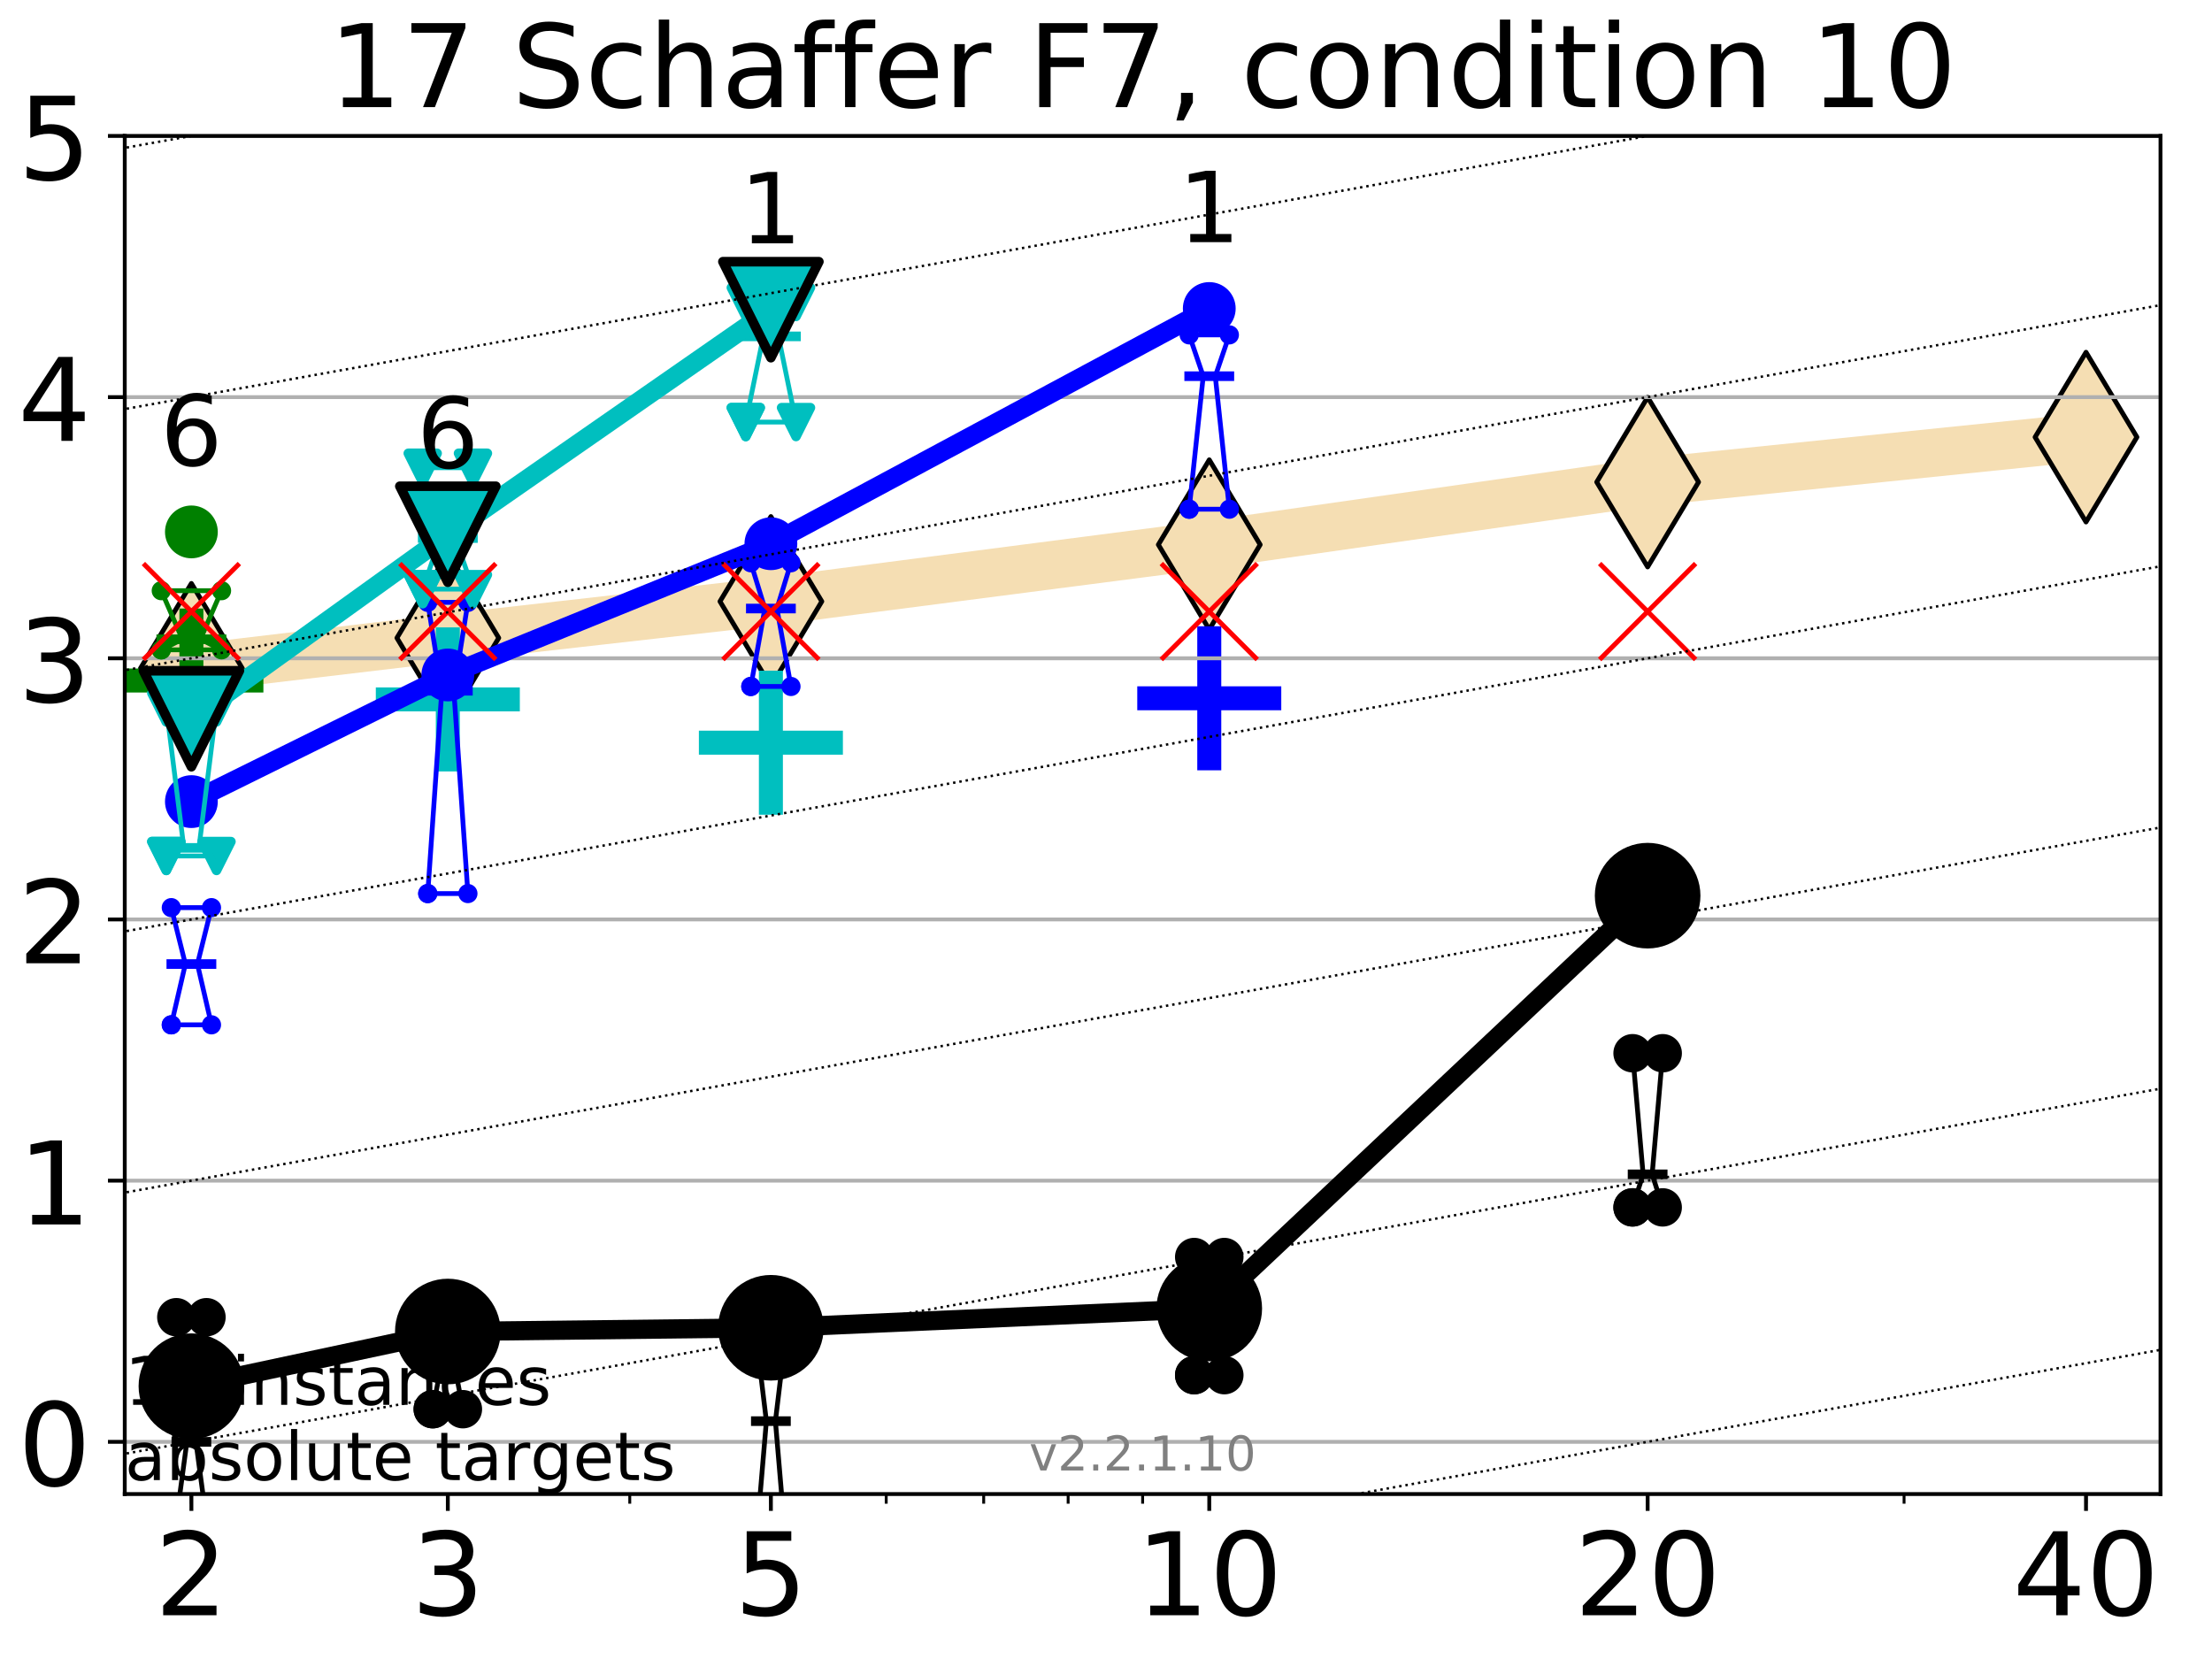 <?xml version="1.0" encoding="utf-8" standalone="no"?>
<!DOCTYPE svg PUBLIC "-//W3C//DTD SVG 1.1//EN"
  "http://www.w3.org/Graphics/SVG/1.1/DTD/svg11.dtd">
<!-- Created with matplotlib (http://matplotlib.org/) -->
<svg height="345.6pt" version="1.1" viewBox="0 0 460.8 345.6" width="460.8pt" xmlns="http://www.w3.org/2000/svg" xmlns:xlink="http://www.w3.org/1999/xlink">
 <defs>
  <style type="text/css">
*{stroke-linecap:butt;stroke-linejoin:round;}
  </style>
 </defs>
 <g id="figure_1">
  <g id="patch_1">
   <path d="M 0 345.6 
L 460.8 345.6 
L 460.8 0 
L 0 0 
z
" style="fill:#ffffff;"/>
  </g>
  <g id="axes_1">
   <g id="patch_2">
    <path d="M 25.99 311.24 
L 450.072 311.24 
L 450.072 28.32 
L 25.99 28.32 
z
" style="fill:#ffffff;"/>
   </g>
   <g id="line2d_1">
    <path clip-path="url(#p96f68916d6)" d="M 39.871 139.221 
L 93.29 132.893 
L 160.591 125.288 
L 251.912 113.466 
L 343.233 100.423 
L 434.554 91.061 
" style="fill:none;stroke:#f5deb3;stroke-linecap:square;stroke-width:10;"/>
    <defs>
     <path d="M -0 17.678 
L 10.607 0 
L 0 -17.678 
L -10.607 -0 
z
" id="mf0e5864c50" style="stroke:#000000;stroke-linejoin:miter;"/>
    </defs>
    <g clip-path="url(#p96f68916d6)">
     <use style="fill:#f5deb3;stroke:#000000;stroke-linejoin:miter;" x="39.871" xlink:href="#mf0e5864c50" y="139.221"/>
     <use style="fill:#f5deb3;stroke:#000000;stroke-linejoin:miter;" x="93.29" xlink:href="#mf0e5864c50" y="132.893"/>
     <use style="fill:#f5deb3;stroke:#000000;stroke-linejoin:miter;" x="160.591" xlink:href="#mf0e5864c50" y="125.288"/>
     <use style="fill:#f5deb3;stroke:#000000;stroke-linejoin:miter;" x="251.912" xlink:href="#mf0e5864c50" y="113.466"/>
     <use style="fill:#f5deb3;stroke:#000000;stroke-linejoin:miter;" x="343.233" xlink:href="#mf0e5864c50" y="100.423"/>
     <use style="fill:#f5deb3;stroke:#000000;stroke-linejoin:miter;" x="434.554" xlink:href="#mf0e5864c50" y="91.061"/>
    </g>
   </g>
   <g id="line2d_2">
    <defs>
     <path d="M -15 0 
L 15 0 
M 0 15 
L 0 -15 
" id="mf09636c79b" style="stroke:#0000ff;stroke-width:5;"/>
    </defs>
    <g clip-path="url(#p96f68916d6)">
     <use style="fill:#0000ff;stroke:#0000ff;stroke-width:5;" x="251.912" xlink:href="#mf09636c79b" y="145.466"/>
    </g>
   </g>
   <g id="line2d_3">
    <defs>
     <path d="M -15 0 
L 15 0 
M 0 15 
L 0 -15 
" id="m39f49a634b" style="stroke:#008000;stroke-width:5;"/>
    </defs>
    <g clip-path="url(#p96f68916d6)">
     <use style="fill:#008000;stroke:#008000;stroke-width:5;" x="39.871" xlink:href="#m39f49a634b" y="141.76"/>
    </g>
   </g>
   <g id="line2d_4">
    <defs>
     <path d="M -15 0 
L 15 0 
M 0 15 
L 0 -15 
" id="m4424b0a477" style="stroke:#00bfbf;stroke-width:5;"/>
    </defs>
    <g clip-path="url(#p96f68916d6)">
     <use style="fill:#00bfbf;stroke:#00bfbf;stroke-width:5;" x="93.29" xlink:href="#m4424b0a477" y="145.699"/>
    </g>
   </g>
   <g id="line2d_5">
    <g clip-path="url(#p96f68916d6)">
     <use style="fill:#00bfbf;stroke:#00bfbf;stroke-width:5;" x="160.591" xlink:href="#m4424b0a477" y="154.716"/>
    </g>
   </g>
   <g id="matplotlib.axis_1">
    <g id="xtick_1">
     <g id="line2d_6">
      <defs>
       <path d="M 0 0 
L 0 3.5 
" id="mf4234d2f3c" style="stroke:#000000;stroke-width:0.8;"/>
      </defs>
      <g>
       <use style="stroke:#000000;stroke-width:0.8;" x="39.871" xlink:href="#mf4234d2f3c" y="311.24"/>
      </g>
     </g>
     <g id="text_1">
      <!-- 2 -->
      <defs>
       <path d="M 19.188 8.297 
L 53.609 8.297 
L 53.609 0 
L 7.328 0 
L 7.328 8.297 
Q 12.938 14.109 22.625 23.891 
Q 32.328 33.688 34.812 36.531 
Q 39.547 41.844 41.422 45.531 
Q 43.312 49.219 43.312 52.781 
Q 43.312 58.594 39.234 62.25 
Q 35.156 65.922 28.609 65.922 
Q 23.969 65.922 18.812 64.312 
Q 13.672 62.703 7.812 59.422 
L 7.812 69.391 
Q 13.766 71.781 18.938 73 
Q 24.125 74.219 28.422 74.219 
Q 39.75 74.219 46.484 68.547 
Q 53.219 62.891 53.219 53.422 
Q 53.219 48.922 51.531 44.891 
Q 49.859 40.875 45.406 35.406 
Q 44.188 33.984 37.641 27.219 
Q 31.109 20.453 19.188 8.297 
z
" id="DejaVuSans-32"/>
      </defs>
      <g transform="translate(32.236 336.476)scale(0.24 -0.24)">
       <use xlink:href="#DejaVuSans-32"/>
      </g>
     </g>
    </g>
    <g id="xtick_2">
     <g id="line2d_7">
      <g>
       <use style="stroke:#000000;stroke-width:0.8;" x="93.29" xlink:href="#mf4234d2f3c" y="311.24"/>
      </g>
     </g>
     <g id="text_2">
      <!-- 3 -->
      <defs>
       <path d="M 40.578 39.312 
Q 47.656 37.797 51.625 33 
Q 55.609 28.219 55.609 21.188 
Q 55.609 10.406 48.188 4.484 
Q 40.766 -1.422 27.094 -1.422 
Q 22.516 -1.422 17.656 -0.516 
Q 12.797 0.391 7.625 2.203 
L 7.625 11.719 
Q 11.719 9.328 16.594 8.109 
Q 21.484 6.891 26.812 6.891 
Q 36.078 6.891 40.938 10.547 
Q 45.797 14.203 45.797 21.188 
Q 45.797 27.641 41.281 31.266 
Q 36.766 34.906 28.719 34.906 
L 20.219 34.906 
L 20.219 43.016 
L 29.109 43.016 
Q 36.375 43.016 40.234 45.922 
Q 44.094 48.828 44.094 54.297 
Q 44.094 59.906 40.109 62.906 
Q 36.141 65.922 28.719 65.922 
Q 24.656 65.922 20.016 65.031 
Q 15.375 64.156 9.812 62.312 
L 9.812 71.094 
Q 15.438 72.656 20.344 73.438 
Q 25.25 74.219 29.594 74.219 
Q 40.828 74.219 47.359 69.109 
Q 53.906 64.016 53.906 55.328 
Q 53.906 49.266 50.438 45.094 
Q 46.969 40.922 40.578 39.312 
z
" id="DejaVuSans-33"/>
      </defs>
      <g transform="translate(85.656 336.476)scale(0.24 -0.24)">
       <use xlink:href="#DejaVuSans-33"/>
      </g>
     </g>
    </g>
    <g id="xtick_3">
     <g id="line2d_8">
      <g>
       <use style="stroke:#000000;stroke-width:0.8;" x="160.591" xlink:href="#mf4234d2f3c" y="311.24"/>
      </g>
     </g>
     <g id="text_3">
      <!-- 5 -->
      <defs>
       <path d="M 10.797 72.906 
L 49.516 72.906 
L 49.516 64.594 
L 19.828 64.594 
L 19.828 46.734 
Q 21.969 47.469 24.109 47.828 
Q 26.266 48.188 28.422 48.188 
Q 40.625 48.188 47.75 41.5 
Q 54.891 34.812 54.891 23.391 
Q 54.891 11.625 47.562 5.094 
Q 40.234 -1.422 26.906 -1.422 
Q 22.312 -1.422 17.547 -0.641 
Q 12.797 0.141 7.719 1.703 
L 7.719 11.625 
Q 12.109 9.234 16.797 8.062 
Q 21.484 6.891 26.703 6.891 
Q 35.156 6.891 40.078 11.328 
Q 45.016 15.766 45.016 23.391 
Q 45.016 31 40.078 35.438 
Q 35.156 39.891 26.703 39.891 
Q 22.75 39.891 18.812 39.016 
Q 14.891 38.141 10.797 36.281 
z
" id="DejaVuSans-35"/>
      </defs>
      <g transform="translate(152.956 336.476)scale(0.24 -0.24)">
       <use xlink:href="#DejaVuSans-35"/>
      </g>
     </g>
    </g>
    <g id="xtick_4">
     <g id="line2d_9">
      <g>
       <use style="stroke:#000000;stroke-width:0.8;" x="251.912" xlink:href="#mf4234d2f3c" y="311.24"/>
      </g>
     </g>
     <g id="text_4">
      <!-- 10 -->
      <defs>
       <path d="M 12.406 8.297 
L 28.516 8.297 
L 28.516 63.922 
L 10.984 60.406 
L 10.984 69.391 
L 28.422 72.906 
L 38.281 72.906 
L 38.281 8.297 
L 54.391 8.297 
L 54.391 0 
L 12.406 0 
z
" id="DejaVuSans-31"/>
       <path d="M 31.781 66.406 
Q 24.172 66.406 20.328 58.906 
Q 16.5 51.422 16.5 36.375 
Q 16.5 21.391 20.328 13.891 
Q 24.172 6.391 31.781 6.391 
Q 39.453 6.391 43.281 13.891 
Q 47.125 21.391 47.125 36.375 
Q 47.125 51.422 43.281 58.906 
Q 39.453 66.406 31.781 66.406 
z
M 31.781 74.219 
Q 44.047 74.219 50.516 64.516 
Q 56.984 54.828 56.984 36.375 
Q 56.984 17.969 50.516 8.266 
Q 44.047 -1.422 31.781 -1.422 
Q 19.531 -1.422 13.062 8.266 
Q 6.594 17.969 6.594 36.375 
Q 6.594 54.828 13.062 64.516 
Q 19.531 74.219 31.781 74.219 
z
" id="DejaVuSans-30"/>
      </defs>
      <g transform="translate(236.642 336.476)scale(0.24 -0.24)">
       <use xlink:href="#DejaVuSans-31"/>
       <use x="63.623" xlink:href="#DejaVuSans-30"/>
      </g>
     </g>
    </g>
    <g id="xtick_5">
     <g id="line2d_10">
      <g>
       <use style="stroke:#000000;stroke-width:0.8;" x="343.233" xlink:href="#mf4234d2f3c" y="311.24"/>
      </g>
     </g>
     <g id="text_5">
      <!-- 20 -->
      <g transform="translate(327.963 336.476)scale(0.24 -0.24)">
       <use xlink:href="#DejaVuSans-32"/>
       <use x="63.623" xlink:href="#DejaVuSans-30"/>
      </g>
     </g>
    </g>
    <g id="xtick_6">
     <g id="line2d_11">
      <g>
       <use style="stroke:#000000;stroke-width:0.8;" x="434.554" xlink:href="#mf4234d2f3c" y="311.24"/>
      </g>
     </g>
     <g id="text_6">
      <!-- 40 -->
      <defs>
       <path d="M 37.797 64.312 
L 12.891 25.391 
L 37.797 25.391 
z
M 35.203 72.906 
L 47.609 72.906 
L 47.609 25.391 
L 58.016 25.391 
L 58.016 17.188 
L 47.609 17.188 
L 47.609 0 
L 37.797 0 
L 37.797 17.188 
L 4.891 17.188 
L 4.891 26.703 
z
" id="DejaVuSans-34"/>
      </defs>
      <g transform="translate(419.284 336.476)scale(0.24 -0.24)">
       <use xlink:href="#DejaVuSans-34"/>
       <use x="63.623" xlink:href="#DejaVuSans-30"/>
      </g>
     </g>
    </g>
    <g id="xtick_7">
     <g id="line2d_12">
      <defs>
       <path d="M 0 0 
L 0 2 
" id="mf3690e20e9" style="stroke:#000000;stroke-width:0.6;"/>
      </defs>
      <g>
       <use style="stroke:#000000;stroke-width:0.6;" x="39.871" xlink:href="#mf3690e20e9" y="311.24"/>
      </g>
     </g>
    </g>
    <g id="xtick_8">
     <g id="line2d_13">
      <g>
       <use style="stroke:#000000;stroke-width:0.6;" x="93.29" xlink:href="#mf3690e20e9" y="311.24"/>
      </g>
     </g>
    </g>
    <g id="xtick_9">
     <g id="line2d_14">
      <g>
       <use style="stroke:#000000;stroke-width:0.6;" x="131.192" xlink:href="#mf3690e20e9" y="311.24"/>
      </g>
     </g>
    </g>
    <g id="xtick_10">
     <g id="line2d_15">
      <g>
       <use style="stroke:#000000;stroke-width:0.6;" x="160.591" xlink:href="#mf3690e20e9" y="311.24"/>
      </g>
     </g>
    </g>
    <g id="xtick_11">
     <g id="line2d_16">
      <g>
       <use style="stroke:#000000;stroke-width:0.6;" x="184.612" xlink:href="#mf3690e20e9" y="311.24"/>
      </g>
     </g>
    </g>
    <g id="xtick_12">
     <g id="line2d_17">
      <g>
       <use style="stroke:#000000;stroke-width:0.6;" x="204.921" xlink:href="#mf3690e20e9" y="311.24"/>
      </g>
     </g>
    </g>
    <g id="xtick_13">
     <g id="line2d_18">
      <g>
       <use style="stroke:#000000;stroke-width:0.6;" x="222.513" xlink:href="#mf3690e20e9" y="311.24"/>
      </g>
     </g>
    </g>
    <g id="xtick_14">
     <g id="line2d_19">
      <g>
       <use style="stroke:#000000;stroke-width:0.6;" x="238.031" xlink:href="#mf3690e20e9" y="311.24"/>
      </g>
     </g>
    </g>
    <g id="xtick_15">
     <g id="line2d_20">
      <g>
       <use style="stroke:#000000;stroke-width:0.6;" x="343.233" xlink:href="#mf3690e20e9" y="311.24"/>
      </g>
     </g>
    </g>
    <g id="xtick_16">
     <g id="line2d_21">
      <g>
       <use style="stroke:#000000;stroke-width:0.6;" x="396.653" xlink:href="#mf3690e20e9" y="311.24"/>
      </g>
     </g>
    </g>
    <g id="xtick_17">
     <g id="line2d_22">
      <g>
       <use style="stroke:#000000;stroke-width:0.6;" x="434.554" xlink:href="#mf3690e20e9" y="311.24"/>
      </g>
     </g>
    </g>
   </g>
   <g id="matplotlib.axis_2">
    <g id="ytick_1">
     <g id="line2d_23">
      <path clip-path="url(#p96f68916d6)" d="M 25.99 300.358 
L 450.072 300.358 
" style="fill:none;stroke:#b0b0b0;stroke-linecap:square;stroke-width:0.8;"/>
     </g>
     <g id="line2d_24">
      <defs>
       <path d="M 0 0 
L -3.5 0 
" id="m3ade72a959" style="stroke:#000000;stroke-width:0.8;"/>
      </defs>
      <g>
       <use style="stroke:#000000;stroke-width:0.8;" x="25.99" xlink:href="#m3ade72a959" y="300.358"/>
      </g>
     </g>
     <g id="text_7">
      <!-- 0 -->
      <g transform="translate(3.72 309.477)scale(0.24 -0.24)">
       <use xlink:href="#DejaVuSans-30"/>
      </g>
     </g>
    </g>
    <g id="ytick_2">
     <g id="line2d_25">
      <path clip-path="url(#p96f68916d6)" d="M 25.99 245.951 
L 450.072 245.951 
" style="fill:none;stroke:#b0b0b0;stroke-linecap:square;stroke-width:0.8;"/>
     </g>
     <g id="line2d_26">
      <g>
       <use style="stroke:#000000;stroke-width:0.8;" x="25.99" xlink:href="#m3ade72a959" y="245.951"/>
      </g>
     </g>
     <g id="text_8">
      <!-- 1 -->
      <g transform="translate(3.72 255.069)scale(0.24 -0.24)">
       <use xlink:href="#DejaVuSans-31"/>
      </g>
     </g>
    </g>
    <g id="ytick_3">
     <g id="line2d_27">
      <path clip-path="url(#p96f68916d6)" d="M 25.99 191.543 
L 450.072 191.543 
" style="fill:none;stroke:#b0b0b0;stroke-linecap:square;stroke-width:0.8;"/>
     </g>
     <g id="line2d_28">
      <g>
       <use style="stroke:#000000;stroke-width:0.8;" x="25.99" xlink:href="#m3ade72a959" y="191.543"/>
      </g>
     </g>
     <g id="text_9">
      <!-- 2 -->
      <g transform="translate(3.72 200.661)scale(0.24 -0.24)">
       <use xlink:href="#DejaVuSans-32"/>
      </g>
     </g>
    </g>
    <g id="ytick_4">
     <g id="line2d_29">
      <path clip-path="url(#p96f68916d6)" d="M 25.99 137.135 
L 450.072 137.135 
" style="fill:none;stroke:#b0b0b0;stroke-linecap:square;stroke-width:0.8;"/>
     </g>
     <g id="line2d_30">
      <g>
       <use style="stroke:#000000;stroke-width:0.8;" x="25.99" xlink:href="#m3ade72a959" y="137.135"/>
      </g>
     </g>
     <g id="text_10">
      <!-- 3 -->
      <g transform="translate(3.72 146.254)scale(0.24 -0.24)">
       <use xlink:href="#DejaVuSans-33"/>
      </g>
     </g>
    </g>
    <g id="ytick_5">
     <g id="line2d_31">
      <path clip-path="url(#p96f68916d6)" d="M 25.99 82.728 
L 450.072 82.728 
" style="fill:none;stroke:#b0b0b0;stroke-linecap:square;stroke-width:0.8;"/>
     </g>
     <g id="line2d_32">
      <g>
       <use style="stroke:#000000;stroke-width:0.8;" x="25.99" xlink:href="#m3ade72a959" y="82.728"/>
      </g>
     </g>
     <g id="text_11">
      <!-- 4 -->
      <g transform="translate(3.72 91.846)scale(0.24 -0.24)">
       <use xlink:href="#DejaVuSans-34"/>
      </g>
     </g>
    </g>
    <g id="ytick_6">
     <g id="line2d_33">
      <path clip-path="url(#p96f68916d6)" d="M 25.99 28.32 
L 450.072 28.32 
" style="fill:none;stroke:#b0b0b0;stroke-linecap:square;stroke-width:0.8;"/>
     </g>
     <g id="line2d_34">
      <g>
       <use style="stroke:#000000;stroke-width:0.8;" x="25.99" xlink:href="#m3ade72a959" y="28.32"/>
      </g>
     </g>
     <g id="text_12">
      <!-- 5 -->
      <g transform="translate(3.72 37.438)scale(0.24 -0.24)">
       <use xlink:href="#DejaVuSans-35"/>
      </g>
     </g>
    </g>
   </g>
   <g id="line2d_35">
    <path clip-path="url(#p96f68916d6)" d="M 36.732 316.737 
L 38.929 300.358 
L 36.732 274.399 
L 43.01 274.399 
L 40.813 300.358 
L 43.01 316.737 
L 36.732 316.737 
" style="fill:none;stroke:#000000;stroke-linecap:square;"/>
   </g>
   <g id="line2d_36">
    <path clip-path="url(#p96f68916d6)" d="M 36.732 316.737 
L 43.01 316.737 
L 43.01 274.399 
L 36.732 274.399 
L 36.732 316.737 
" style="fill:none;"/>
    <defs>
     <path d="M 0 3 
C 0.796 3 1.559 2.684 2.121 2.121 
C 2.684 1.559 3 0.796 3 0 
C 3 -0.796 2.684 -1.559 2.121 -2.121 
C 1.559 -2.684 0.796 -3 0 -3 
C -0.796 -3 -1.559 -2.684 -2.121 -2.121 
C -2.684 -1.559 -3 -0.796 -3 0 
C -3 0.796 -2.684 1.559 -2.121 2.121 
C -1.559 2.684 -0.796 3 0 3 
z
" id="m44b5973ddc" style="stroke:#000000;stroke-width:2;"/>
    </defs>
    <g clip-path="url(#p96f68916d6)">
     <use style="stroke:#000000;stroke-width:2;" x="36.732" xlink:href="#m44b5973ddc" y="316.737"/>
     <use style="stroke:#000000;stroke-width:2;" x="43.01" xlink:href="#m44b5973ddc" y="316.737"/>
     <use style="stroke:#000000;stroke-width:2;" x="43.01" xlink:href="#m44b5973ddc" y="274.399"/>
     <use style="stroke:#000000;stroke-width:2;" x="36.732" xlink:href="#m44b5973ddc" y="274.399"/>
     <use style="stroke:#000000;stroke-width:2;" x="36.732" xlink:href="#m44b5973ddc" y="316.737"/>
    </g>
   </g>
   <g id="line2d_37">
    <path clip-path="url(#p96f68916d6)" d="M 36.732 300.358 
L 43.01 300.358 
" style="fill:none;stroke:#000000;stroke-linecap:square;stroke-width:2;"/>
   </g>
   <g id="line2d_38">
    <path clip-path="url(#p96f68916d6)" d="M 90.151 293.561 
L 92.349 282.089 
L 90.151 277.182 
L 96.43 277.182 
L 94.232 282.089 
L 96.43 293.561 
L 90.151 293.561 
" style="fill:none;stroke:#000000;stroke-linecap:square;"/>
   </g>
   <g id="line2d_39">
    <path clip-path="url(#p96f68916d6)" d="M 90.151 293.561 
L 96.43 293.561 
L 96.43 277.182 
L 90.151 277.182 
L 90.151 293.561 
" style="fill:none;"/>
    <g clip-path="url(#p96f68916d6)">
     <use style="stroke:#000000;stroke-width:2;" x="90.151" xlink:href="#m44b5973ddc" y="293.561"/>
     <use style="stroke:#000000;stroke-width:2;" x="96.43" xlink:href="#m44b5973ddc" y="293.561"/>
     <use style="stroke:#000000;stroke-width:2;" x="96.43" xlink:href="#m44b5973ddc" y="277.182"/>
     <use style="stroke:#000000;stroke-width:2;" x="90.151" xlink:href="#m44b5973ddc" y="277.182"/>
     <use style="stroke:#000000;stroke-width:2;" x="90.151" xlink:href="#m44b5973ddc" y="293.561"/>
    </g>
   </g>
   <g id="line2d_40">
    <path clip-path="url(#p96f68916d6)" d="M 90.151 282.089 
L 96.43 282.089 
" style="fill:none;stroke:#000000;stroke-linecap:square;stroke-width:2;"/>
   </g>
   <g id="line2d_41">
    <path clip-path="url(#p96f68916d6)" d="M 157.452 322.009 
L 159.649 296.05 
L 157.452 277.781 
L 163.73 277.781 
L 161.533 296.05 
L 163.73 322.009 
L 157.452 322.009 
" style="fill:none;stroke:#000000;stroke-linecap:square;"/>
   </g>
   <g id="line2d_42">
    <path clip-path="url(#p96f68916d6)" d="M 157.452 322.009 
L 163.73 322.009 
L 163.73 277.781 
L 157.452 277.781 
L 157.452 322.009 
" style="fill:none;"/>
    <g clip-path="url(#p96f68916d6)">
     <use style="stroke:#000000;stroke-width:2;" x="157.452" xlink:href="#m44b5973ddc" y="322.009"/>
     <use style="stroke:#000000;stroke-width:2;" x="163.73" xlink:href="#m44b5973ddc" y="322.009"/>
     <use style="stroke:#000000;stroke-width:2;" x="163.73" xlink:href="#m44b5973ddc" y="277.781"/>
     <use style="stroke:#000000;stroke-width:2;" x="157.452" xlink:href="#m44b5973ddc" y="277.781"/>
     <use style="stroke:#000000;stroke-width:2;" x="157.452" xlink:href="#m44b5973ddc" y="322.009"/>
    </g>
   </g>
   <g id="line2d_43">
    <path clip-path="url(#p96f68916d6)" d="M 157.452 296.05 
L 163.73 296.05 
" style="fill:none;stroke:#000000;stroke-linecap:square;stroke-width:2;"/>
   </g>
   <g id="line2d_44">
    <path clip-path="url(#p96f68916d6)" d="M 248.773 286.47 
L 250.97 275.2 
L 248.773 261.861 
L 255.051 261.861 
L 252.854 275.2 
L 255.051 286.47 
L 248.773 286.47 
" style="fill:none;stroke:#000000;stroke-linecap:square;"/>
   </g>
   <g id="line2d_45">
    <path clip-path="url(#p96f68916d6)" d="M 248.773 286.47 
L 255.051 286.47 
L 255.051 261.861 
L 248.773 261.861 
L 248.773 286.47 
" style="fill:none;"/>
    <g clip-path="url(#p96f68916d6)">
     <use style="stroke:#000000;stroke-width:2;" x="248.773" xlink:href="#m44b5973ddc" y="286.47"/>
     <use style="stroke:#000000;stroke-width:2;" x="255.051" xlink:href="#m44b5973ddc" y="286.47"/>
     <use style="stroke:#000000;stroke-width:2;" x="255.051" xlink:href="#m44b5973ddc" y="261.861"/>
     <use style="stroke:#000000;stroke-width:2;" x="248.773" xlink:href="#m44b5973ddc" y="261.861"/>
     <use style="stroke:#000000;stroke-width:2;" x="248.773" xlink:href="#m44b5973ddc" y="286.47"/>
    </g>
   </g>
   <g id="line2d_46">
    <path clip-path="url(#p96f68916d6)" d="M 248.773 275.2 
L 255.051 275.2 
" style="fill:none;stroke:#000000;stroke-linecap:square;stroke-width:2;"/>
   </g>
   <g id="line2d_47">
    <path clip-path="url(#p96f68916d6)" d="M 340.094 251.521 
L 342.291 244.63 
L 340.094 219.408 
L 346.372 219.408 
L 344.175 244.63 
L 346.372 251.521 
L 340.094 251.521 
" style="fill:none;stroke:#000000;stroke-linecap:square;"/>
   </g>
   <g id="line2d_48">
    <path clip-path="url(#p96f68916d6)" d="M 340.094 251.521 
L 346.372 251.521 
L 346.372 219.408 
L 340.094 219.408 
L 340.094 251.521 
" style="fill:none;"/>
    <g clip-path="url(#p96f68916d6)">
     <use style="stroke:#000000;stroke-width:2;" x="340.094" xlink:href="#m44b5973ddc" y="251.521"/>
     <use style="stroke:#000000;stroke-width:2;" x="346.372" xlink:href="#m44b5973ddc" y="251.521"/>
     <use style="stroke:#000000;stroke-width:2;" x="346.372" xlink:href="#m44b5973ddc" y="219.408"/>
     <use style="stroke:#000000;stroke-width:2;" x="340.094" xlink:href="#m44b5973ddc" y="219.408"/>
     <use style="stroke:#000000;stroke-width:2;" x="340.094" xlink:href="#m44b5973ddc" y="251.521"/>
    </g>
   </g>
   <g id="line2d_49">
    <path clip-path="url(#p96f68916d6)" d="M 340.094 244.63 
L 346.372 244.63 
" style="fill:none;stroke:#000000;stroke-linecap:square;stroke-width:2;"/>
   </g>
   <g id="line2d_50">
    <path clip-path="url(#p96f68916d6)" d="M 39.871 288.766 
L 93.29 277.38 
" style="fill:none;stroke:#000000;stroke-linecap:square;stroke-width:4;"/>
   </g>
   <g id="line2d_51">
    <path clip-path="url(#p96f68916d6)" d="M 93.29 277.38 
L 160.591 276.599 
" style="fill:none;stroke:#000000;stroke-linecap:square;stroke-width:4;"/>
   </g>
   <g id="line2d_52">
    <path clip-path="url(#p96f68916d6)" d="M 160.591 276.599 
L 251.912 272.581 
" style="fill:none;stroke:#000000;stroke-linecap:square;stroke-width:4;"/>
   </g>
   <g id="line2d_53">
    <path clip-path="url(#p96f68916d6)" d="M 251.912 272.581 
L 343.233 186.583 
" style="fill:none;stroke:#000000;stroke-linecap:square;stroke-width:4;"/>
   </g>
   <g id="line2d_54">
    <path clip-path="url(#p96f68916d6)" d="M 39.871 288.766 
L 93.29 277.38 
L 160.591 276.599 
L 251.912 272.581 
L 343.233 186.583 
" style="fill:none;"/>
    <defs>
     <path d="M 0 10 
C 2.652 10 5.196 8.946 7.071 7.071 
C 8.946 5.196 10 2.652 10 0 
C 10 -2.652 8.946 -5.196 7.071 -7.071 
C 5.196 -8.946 2.652 -10 0 -10 
C -2.652 -10 -5.196 -8.946 -7.071 -7.071 
C -8.946 -5.196 -10 -2.652 -10 0 
C -10 2.652 -8.946 5.196 -7.071 7.071 
C -5.196 8.946 -2.652 10 0 10 
z
" id="m3a3ae0e73e" style="stroke:#000000;stroke-width:2;"/>
    </defs>
    <g clip-path="url(#p96f68916d6)">
     <use style="stroke:#000000;stroke-width:2;" x="39.871" xlink:href="#m3a3ae0e73e" y="288.766"/>
     <use style="stroke:#000000;stroke-width:2;" x="93.29" xlink:href="#m3a3ae0e73e" y="277.38"/>
     <use style="stroke:#000000;stroke-width:2;" x="160.591" xlink:href="#m3a3ae0e73e" y="276.599"/>
     <use style="stroke:#000000;stroke-width:2;" x="251.912" xlink:href="#m3a3ae0e73e" y="272.581"/>
     <use style="stroke:#000000;stroke-width:2;" x="343.233" xlink:href="#m3a3ae0e73e" y="186.583"/>
    </g>
   </g>
   <g id="line2d_55">
    <path clip-path="url(#p96f68916d6)" d="M 35.685 213.491 
L 38.615 200.83 
L 35.685 189.077 
L 44.057 189.077 
L 41.127 200.83 
L 44.057 213.491 
L 35.685 213.491 
" style="fill:none;stroke:#0000ff;stroke-linecap:square;"/>
   </g>
   <g id="line2d_56">
    <path clip-path="url(#p96f68916d6)" d="M 35.685 213.491 
L 44.057 213.491 
L 44.057 189.077 
L 35.685 189.077 
L 35.685 213.491 
" style="fill:none;"/>
    <defs>
     <path d="M 0 1.5 
C 0.398 1.5 0.779 1.342 1.061 1.061 
C 1.342 0.779 1.5 0.398 1.5 0 
C 1.5 -0.398 1.342 -0.779 1.061 -1.061 
C 0.779 -1.342 0.398 -1.5 0 -1.5 
C -0.398 -1.5 -0.779 -1.342 -1.061 -1.061 
C -1.342 -0.779 -1.5 -0.398 -1.5 0 
C -1.5 0.398 -1.342 0.779 -1.061 1.061 
C -0.779 1.342 -0.398 1.5 0 1.5 
z
" id="m28fc5f62c9" style="stroke:#0000ff;"/>
    </defs>
    <g clip-path="url(#p96f68916d6)">
     <use style="fill:#0000ff;stroke:#0000ff;" x="35.685" xlink:href="#m28fc5f62c9" y="213.491"/>
     <use style="fill:#0000ff;stroke:#0000ff;" x="44.057" xlink:href="#m28fc5f62c9" y="213.491"/>
     <use style="fill:#0000ff;stroke:#0000ff;" x="44.057" xlink:href="#m28fc5f62c9" y="189.077"/>
     <use style="fill:#0000ff;stroke:#0000ff;" x="35.685" xlink:href="#m28fc5f62c9" y="189.077"/>
     <use style="fill:#0000ff;stroke:#0000ff;" x="35.685" xlink:href="#m28fc5f62c9" y="213.491"/>
    </g>
   </g>
   <g id="line2d_57">
    <path clip-path="url(#p96f68916d6)" d="M 35.685 200.83 
L 44.057 200.83 
" style="fill:none;stroke:#0000ff;stroke-linecap:square;stroke-width:2;"/>
   </g>
   <g id="line2d_58">
    <path clip-path="url(#p96f68916d6)" d="M 89.105 186.145 
L 92.035 143.902 
L 89.105 125.485 
L 97.476 125.485 
L 94.546 143.902 
L 97.476 186.145 
L 89.105 186.145 
" style="fill:none;stroke:#0000ff;stroke-linecap:square;"/>
   </g>
   <g id="line2d_59">
    <path clip-path="url(#p96f68916d6)" d="M 89.105 186.145 
L 97.476 186.145 
L 97.476 125.485 
L 89.105 125.485 
L 89.105 186.145 
" style="fill:none;"/>
    <g clip-path="url(#p96f68916d6)">
     <use style="fill:#0000ff;stroke:#0000ff;" x="89.105" xlink:href="#m28fc5f62c9" y="186.145"/>
     <use style="fill:#0000ff;stroke:#0000ff;" x="97.476" xlink:href="#m28fc5f62c9" y="186.145"/>
     <use style="fill:#0000ff;stroke:#0000ff;" x="97.476" xlink:href="#m28fc5f62c9" y="125.485"/>
     <use style="fill:#0000ff;stroke:#0000ff;" x="89.105" xlink:href="#m28fc5f62c9" y="125.485"/>
     <use style="fill:#0000ff;stroke:#0000ff;" x="89.105" xlink:href="#m28fc5f62c9" y="186.145"/>
    </g>
   </g>
   <g id="line2d_60">
    <path clip-path="url(#p96f68916d6)" d="M 89.105 143.902 
L 97.476 143.902 
" style="fill:none;stroke:#0000ff;stroke-linecap:square;stroke-width:2;"/>
   </g>
   <g id="line2d_61">
    <path clip-path="url(#p96f68916d6)" d="M 156.405 143.006 
L 159.335 126.768 
L 156.405 117.234 
L 164.777 117.234 
L 161.847 126.768 
L 164.777 143.006 
L 156.405 143.006 
" style="fill:none;stroke:#0000ff;stroke-linecap:square;"/>
   </g>
   <g id="line2d_62">
    <path clip-path="url(#p96f68916d6)" d="M 156.405 143.006 
L 164.777 143.006 
L 164.777 117.234 
L 156.405 117.234 
L 156.405 143.006 
" style="fill:none;"/>
    <g clip-path="url(#p96f68916d6)">
     <use style="fill:#0000ff;stroke:#0000ff;" x="156.405" xlink:href="#m28fc5f62c9" y="143.006"/>
     <use style="fill:#0000ff;stroke:#0000ff;" x="164.777" xlink:href="#m28fc5f62c9" y="143.006"/>
     <use style="fill:#0000ff;stroke:#0000ff;" x="164.777" xlink:href="#m28fc5f62c9" y="117.234"/>
     <use style="fill:#0000ff;stroke:#0000ff;" x="156.405" xlink:href="#m28fc5f62c9" y="117.234"/>
     <use style="fill:#0000ff;stroke:#0000ff;" x="156.405" xlink:href="#m28fc5f62c9" y="143.006"/>
    </g>
   </g>
   <g id="line2d_63">
    <path clip-path="url(#p96f68916d6)" d="M 156.405 126.768 
L 164.777 126.768 
" style="fill:none;stroke:#0000ff;stroke-linecap:square;stroke-width:2;"/>
   </g>
   <g id="line2d_64">
    <path clip-path="url(#p96f68916d6)" d="M 247.726 106.075 
L 250.656 78.365 
L 247.726 69.759 
L 256.098 69.759 
L 253.168 78.365 
L 256.098 106.075 
L 247.726 106.075 
" style="fill:none;stroke:#0000ff;stroke-linecap:square;"/>
   </g>
   <g id="line2d_65">
    <path clip-path="url(#p96f68916d6)" d="M 247.726 106.075 
L 256.098 106.075 
L 256.098 69.759 
L 247.726 69.759 
L 247.726 106.075 
" style="fill:none;"/>
    <g clip-path="url(#p96f68916d6)">
     <use style="fill:#0000ff;stroke:#0000ff;" x="247.726" xlink:href="#m28fc5f62c9" y="106.075"/>
     <use style="fill:#0000ff;stroke:#0000ff;" x="256.098" xlink:href="#m28fc5f62c9" y="106.075"/>
     <use style="fill:#0000ff;stroke:#0000ff;" x="256.098" xlink:href="#m28fc5f62c9" y="69.759"/>
     <use style="fill:#0000ff;stroke:#0000ff;" x="247.726" xlink:href="#m28fc5f62c9" y="69.759"/>
     <use style="fill:#0000ff;stroke:#0000ff;" x="247.726" xlink:href="#m28fc5f62c9" y="106.075"/>
    </g>
   </g>
   <g id="line2d_66">
    <path clip-path="url(#p96f68916d6)" d="M 247.726 78.365 
L 256.098 78.365 
" style="fill:none;stroke:#0000ff;stroke-linecap:square;stroke-width:2;"/>
   </g>
   <g id="line2d_67">
    <path clip-path="url(#p96f68916d6)" d="M 39.871 166.991 
L 93.29 140.609 
" style="fill:none;stroke:#0000ff;stroke-linecap:square;stroke-width:4;"/>
   </g>
   <g id="line2d_68">
    <path clip-path="url(#p96f68916d6)" d="M 93.29 140.609 
L 160.591 113.267 
" style="fill:none;stroke:#0000ff;stroke-linecap:square;stroke-width:4;"/>
   </g>
   <g id="line2d_69">
    <path clip-path="url(#p96f68916d6)" d="M 160.591 113.267 
L 251.912 64.267 
" style="fill:none;stroke:#0000ff;stroke-linecap:square;stroke-width:4;"/>
   </g>
   <g id="line2d_70">
    <path clip-path="url(#p96f68916d6)" d="M 39.871 166.991 
L 93.29 140.609 
L 160.591 113.267 
L 251.912 64.267 
" style="fill:none;"/>
    <defs>
     <path d="M 0 5 
C 1.326 5 2.598 4.473 3.536 3.536 
C 4.473 2.598 5 1.326 5 0 
C 5 -1.326 4.473 -2.598 3.536 -3.536 
C 2.598 -4.473 1.326 -5 0 -5 
C -1.326 -5 -2.598 -4.473 -3.536 -3.536 
C -4.473 -2.598 -5 -1.326 -5 0 
C -5 1.326 -4.473 2.598 -3.536 3.536 
C -2.598 4.473 -1.326 5 0 5 
z
" id="mac37ed2f78" style="stroke:#0000ff;"/>
    </defs>
    <g clip-path="url(#p96f68916d6)">
     <use style="fill:#0000ff;stroke:#0000ff;" x="39.871" xlink:href="#mac37ed2f78" y="166.991"/>
     <use style="fill:#0000ff;stroke:#0000ff;" x="93.29" xlink:href="#mac37ed2f78" y="140.609"/>
     <use style="fill:#0000ff;stroke:#0000ff;" x="160.591" xlink:href="#mac37ed2f78" y="113.267"/>
     <use style="fill:#0000ff;stroke:#0000ff;" x="251.912" xlink:href="#mac37ed2f78" y="64.267"/>
    </g>
   </g>
   <g id="line2d_71">
    <path clip-path="url(#p96f68916d6)" d="M 34.639 178.32 
L 38.301 176.627 
L 34.639 147.387 
L 45.103 147.387 
L 41.441 176.627 
L 45.103 178.32 
L 34.639 178.32 
" style="fill:none;stroke:#00bfbf;stroke-linecap:square;"/>
   </g>
   <g id="line2d_72">
    <path clip-path="url(#p96f68916d6)" d="M 34.639 178.32 
L 45.103 178.32 
L 45.103 147.387 
L 34.639 147.387 
L 34.639 178.32 
" style="fill:none;"/>
    <defs>
     <path d="M -0 3 
L 3 -3 
L -3 -3 
z
" id="m81cff83127" style="stroke:#00bfbf;stroke-linejoin:miter;stroke-width:2;"/>
    </defs>
    <g clip-path="url(#p96f68916d6)">
     <use style="fill:#00bfbf;stroke:#00bfbf;stroke-linejoin:miter;stroke-width:2;" x="34.639" xlink:href="#m81cff83127" y="178.32"/>
     <use style="fill:#00bfbf;stroke:#00bfbf;stroke-linejoin:miter;stroke-width:2;" x="45.103" xlink:href="#m81cff83127" y="178.32"/>
     <use style="fill:#00bfbf;stroke:#00bfbf;stroke-linejoin:miter;stroke-width:2;" x="45.103" xlink:href="#m81cff83127" y="147.387"/>
     <use style="fill:#00bfbf;stroke:#00bfbf;stroke-linejoin:miter;stroke-width:2;" x="34.639" xlink:href="#m81cff83127" y="147.387"/>
     <use style="fill:#00bfbf;stroke:#00bfbf;stroke-linejoin:miter;stroke-width:2;" x="34.639" xlink:href="#m81cff83127" y="178.32"/>
    </g>
   </g>
   <g id="line2d_73">
    <path clip-path="url(#p96f68916d6)" d="M 34.639 176.627 
L 45.103 176.627 
" style="fill:none;stroke:#00bfbf;stroke-linecap:square;stroke-width:2;"/>
   </g>
   <g id="line2d_74">
    <path clip-path="url(#p96f68916d6)" d="M 88.058 122.723 
L 91.721 112.084 
L 88.058 97.431 
L 98.523 97.431 
L 94.86 112.084 
L 98.523 122.723 
L 88.058 122.723 
" style="fill:none;stroke:#00bfbf;stroke-linecap:square;"/>
   </g>
   <g id="line2d_75">
    <path clip-path="url(#p96f68916d6)" d="M 88.058 122.723 
L 98.523 122.723 
L 98.523 97.431 
L 88.058 97.431 
L 88.058 122.723 
" style="fill:none;"/>
    <g clip-path="url(#p96f68916d6)">
     <use style="fill:#00bfbf;stroke:#00bfbf;stroke-linejoin:miter;stroke-width:2;" x="88.058" xlink:href="#m81cff83127" y="122.723"/>
     <use style="fill:#00bfbf;stroke:#00bfbf;stroke-linejoin:miter;stroke-width:2;" x="98.523" xlink:href="#m81cff83127" y="122.723"/>
     <use style="fill:#00bfbf;stroke:#00bfbf;stroke-linejoin:miter;stroke-width:2;" x="98.523" xlink:href="#m81cff83127" y="97.431"/>
     <use style="fill:#00bfbf;stroke:#00bfbf;stroke-linejoin:miter;stroke-width:2;" x="88.058" xlink:href="#m81cff83127" y="97.431"/>
     <use style="fill:#00bfbf;stroke:#00bfbf;stroke-linejoin:miter;stroke-width:2;" x="88.058" xlink:href="#m81cff83127" y="122.723"/>
    </g>
   </g>
   <g id="line2d_76">
    <path clip-path="url(#p96f68916d6)" d="M 88.058 112.084 
L 98.523 112.084 
" style="fill:none;stroke:#00bfbf;stroke-linecap:square;stroke-width:2;"/>
   </g>
   <g id="line2d_77">
    <path clip-path="url(#p96f68916d6)" d="M 155.359 87.926 
L 159.021 70.071 
L 155.359 62.919 
L 165.823 62.919 
L 162.161 70.071 
L 165.823 87.926 
L 155.359 87.926 
" style="fill:none;stroke:#00bfbf;stroke-linecap:square;"/>
   </g>
   <g id="line2d_78">
    <path clip-path="url(#p96f68916d6)" d="M 155.359 87.926 
L 165.823 87.926 
L 165.823 62.919 
L 155.359 62.919 
L 155.359 87.926 
" style="fill:none;"/>
    <g clip-path="url(#p96f68916d6)">
     <use style="fill:#00bfbf;stroke:#00bfbf;stroke-linejoin:miter;stroke-width:2;" x="155.359" xlink:href="#m81cff83127" y="87.926"/>
     <use style="fill:#00bfbf;stroke:#00bfbf;stroke-linejoin:miter;stroke-width:2;" x="165.823" xlink:href="#m81cff83127" y="87.926"/>
     <use style="fill:#00bfbf;stroke:#00bfbf;stroke-linejoin:miter;stroke-width:2;" x="165.823" xlink:href="#m81cff83127" y="62.919"/>
     <use style="fill:#00bfbf;stroke:#00bfbf;stroke-linejoin:miter;stroke-width:2;" x="155.359" xlink:href="#m81cff83127" y="62.919"/>
     <use style="fill:#00bfbf;stroke:#00bfbf;stroke-linejoin:miter;stroke-width:2;" x="155.359" xlink:href="#m81cff83127" y="87.926"/>
    </g>
   </g>
   <g id="line2d_79">
    <path clip-path="url(#p96f68916d6)" d="M 155.359 70.071 
L 165.823 70.071 
" style="fill:none;stroke:#00bfbf;stroke-linecap:square;stroke-width:2;"/>
   </g>
   <g id="line2d_80">
    <path clip-path="url(#p96f68916d6)" d="M 39.871 149.729 
L 93.29 111.29 
" style="fill:none;stroke:#00bfbf;stroke-linecap:square;stroke-width:4;"/>
   </g>
   <g id="line2d_81">
    <path clip-path="url(#p96f68916d6)" d="M 93.29 111.29 
L 160.591 64.514 
" style="fill:none;stroke:#00bfbf;stroke-linecap:square;stroke-width:4;"/>
   </g>
   <g id="line2d_82">
    <path clip-path="url(#p96f68916d6)" d="M 39.871 149.729 
L 93.29 111.29 
L 160.591 64.514 
" style="fill:none;"/>
    <defs>
     <path d="M -0 10 
L 10 -10 
L -10 -10 
z
" id="m7139d1e54a" style="stroke:#000000;stroke-linejoin:miter;stroke-width:2;"/>
    </defs>
    <g clip-path="url(#p96f68916d6)">
     <use style="fill:#00bfbf;stroke:#000000;stroke-linejoin:miter;stroke-width:2;" x="39.871" xlink:href="#m7139d1e54a" y="149.729"/>
     <use style="fill:#00bfbf;stroke:#000000;stroke-linejoin:miter;stroke-width:2;" x="93.29" xlink:href="#m7139d1e54a" y="111.29"/>
     <use style="fill:#00bfbf;stroke:#000000;stroke-linejoin:miter;stroke-width:2;" x="160.591" xlink:href="#m7139d1e54a" y="64.514"/>
    </g>
   </g>
   <g id="line2d_83">
    <path clip-path="url(#p96f68916d6)" d="M 33.593 135.372 
L 37.988 133.164 
L 33.593 123.051 
L 46.15 123.051 
L 41.755 133.164 
L 46.15 135.372 
L 33.593 135.372 
" style="fill:none;stroke:#008000;stroke-linecap:square;"/>
   </g>
   <g id="line2d_84">
    <path clip-path="url(#p96f68916d6)" d="M 33.593 135.372 
L 46.15 135.372 
L 46.15 123.051 
L 33.593 123.051 
L 33.593 135.372 
" style="fill:none;"/>
    <defs>
     <path d="M 0 1.5 
C 0.398 1.5 0.779 1.342 1.061 1.061 
C 1.342 0.779 1.5 0.398 1.5 0 
C 1.5 -0.398 1.342 -0.779 1.061 -1.061 
C 0.779 -1.342 0.398 -1.5 0 -1.5 
C -0.398 -1.5 -0.779 -1.342 -1.061 -1.061 
C -1.342 -0.779 -1.5 -0.398 -1.5 0 
C -1.5 0.398 -1.342 0.779 -1.061 1.061 
C -0.779 1.342 -0.398 1.5 0 1.5 
z
" id="mee14ed24ac" style="stroke:#008000;"/>
    </defs>
    <g clip-path="url(#p96f68916d6)">
     <use style="fill:#008000;stroke:#008000;" x="33.593" xlink:href="#mee14ed24ac" y="135.372"/>
     <use style="fill:#008000;stroke:#008000;" x="46.15" xlink:href="#mee14ed24ac" y="135.372"/>
     <use style="fill:#008000;stroke:#008000;" x="46.15" xlink:href="#mee14ed24ac" y="123.051"/>
     <use style="fill:#008000;stroke:#008000;" x="33.593" xlink:href="#mee14ed24ac" y="123.051"/>
     <use style="fill:#008000;stroke:#008000;" x="33.593" xlink:href="#mee14ed24ac" y="135.372"/>
    </g>
   </g>
   <g id="line2d_85">
    <path clip-path="url(#p96f68916d6)" d="M 33.593 133.164 
L 46.15 133.164 
" style="fill:none;stroke:#008000;stroke-linecap:square;stroke-width:2;"/>
   </g>
   <g id="line2d_86">
    <path clip-path="url(#p96f68916d6)" d="M 39.871 110.806 
" style="fill:none;"/>
    <defs>
     <path d="M 0 5 
C 1.326 5 2.598 4.473 3.536 3.536 
C 4.473 2.598 5 1.326 5 0 
C 5 -1.326 4.473 -2.598 3.536 -3.536 
C 2.598 -4.473 1.326 -5 0 -5 
C -1.326 -5 -2.598 -4.473 -3.536 -3.536 
C -4.473 -2.598 -5 -1.326 -5 0 
C -5 1.326 -4.473 2.598 -3.536 3.536 
C -2.598 4.473 -1.326 5 0 5 
z
" id="m4b3e8ac298" style="stroke:#008000;"/>
    </defs>
    <g clip-path="url(#p96f68916d6)">
     <use style="fill:#008000;stroke:#008000;" x="39.871" xlink:href="#m4b3e8ac298" y="110.806"/>
    </g>
   </g>
   <g id="line2d_87"/>
   <g id="line2d_88"/>
   <g id="line2d_89"/>
   <g id="line2d_90"/>
   <g id="line2d_91"/>
   <g id="line2d_92"/>
   <g id="line2d_93"/>
   <g id="line2d_94">
    <defs>
     <path d="M -10 10 
L 10 -10 
M -10 -10 
L 10 10 
" id="m0d48152f67" style="stroke:#ff0000;"/>
    </defs>
    <g clip-path="url(#p96f68916d6)">
     <use style="fill:#ff0000;stroke:#ff0000;" x="39.871" xlink:href="#m0d48152f67" y="127.398"/>
     <use style="fill:#ff0000;stroke:#ff0000;" x="93.29" xlink:href="#m0d48152f67" y="127.398"/>
     <use style="fill:#ff0000;stroke:#ff0000;" x="160.591" xlink:href="#m0d48152f67" y="127.398"/>
     <use style="fill:#ff0000;stroke:#ff0000;" x="251.912" xlink:href="#m0d48152f67" y="127.398"/>
     <use style="fill:#ff0000;stroke:#ff0000;" x="343.233" xlink:href="#m0d48152f67" y="127.398"/>
    </g>
   </g>
   <g id="line2d_95">
    <path clip-path="url(#p96f68916d6)" d="M 85.403 346.6 
L 461.8 279.094 
" style="fill:none;stroke:#000000;stroke-dasharray:0.5,0.825;stroke-dashoffset:0;stroke-width:0.5;"/>
   </g>
   <g id="line2d_96">
    <path clip-path="url(#p96f68916d6)" d="M -1 307.689 
L 461.8 224.686 
" style="fill:none;stroke:#000000;stroke-dasharray:0.5,0.825;stroke-dashoffset:0;stroke-width:0.5;"/>
   </g>
   <g id="line2d_97">
    <path clip-path="url(#p96f68916d6)" d="M -1 253.281 
L 461.8 170.278 
" style="fill:none;stroke:#000000;stroke-dasharray:0.5,0.825;stroke-dashoffset:0;stroke-width:0.5;"/>
   </g>
   <g id="line2d_98">
    <path clip-path="url(#p96f68916d6)" d="M -1 198.873 
L 461.8 115.871 
" style="fill:none;stroke:#000000;stroke-dasharray:0.5,0.825;stroke-dashoffset:0;stroke-width:0.5;"/>
   </g>
   <g id="line2d_99">
    <path clip-path="url(#p96f68916d6)" d="M -1 144.466 
L 461.8 61.463 
" style="fill:none;stroke:#000000;stroke-dasharray:0.5,0.825;stroke-dashoffset:0;stroke-width:0.5;"/>
   </g>
   <g id="line2d_100">
    <path clip-path="url(#p96f68916d6)" d="M -1 90.058 
L 461.8 7.055 
" style="fill:none;stroke:#000000;stroke-dasharray:0.5,0.825;stroke-dashoffset:0;stroke-width:0.5;"/>
   </g>
   <g id="line2d_101">
    <path clip-path="url(#p96f68916d6)" d="M -1 35.65 
L 203.351 -1 
" style="fill:none;stroke:#000000;stroke-dasharray:0.5,0.825;stroke-dashoffset:0;stroke-width:0.5;"/>
   </g>
   <g id="line2d_102">
    <path clip-path="url(#p96f68916d6)" style="fill:none;stroke:#000000;stroke-dasharray:0.5,0.825;stroke-dashoffset:0;stroke-width:0.5;"/>
   </g>
   <g id="line2d_103">
    <path clip-path="url(#p96f68916d6)" style="fill:none;stroke:#000000;stroke-dasharray:0.5,0.825;stroke-dashoffset:0;stroke-width:0.5;"/>
   </g>
   <g id="patch_3">
    <path d="M 25.99 311.24 
L 25.99 28.32 
" style="fill:none;stroke:#000000;stroke-linecap:square;stroke-linejoin:miter;stroke-width:0.8;"/>
   </g>
   <g id="patch_4">
    <path d="M 450.072 311.24 
L 450.072 28.32 
" style="fill:none;stroke:#000000;stroke-linecap:square;stroke-linejoin:miter;stroke-width:0.8;"/>
   </g>
   <g id="patch_5">
    <path d="M 25.99 311.24 
L 450.072 311.24 
" style="fill:none;stroke:#000000;stroke-linecap:square;stroke-linejoin:miter;stroke-width:0.8;"/>
   </g>
   <g id="patch_6">
    <path d="M 25.99 28.32 
L 450.072 28.32 
" style="fill:none;stroke:#000000;stroke-linecap:square;stroke-linejoin:miter;stroke-width:0.8;"/>
   </g>
   <g id="text_13">
    <!-- 1 -->
    <g transform="translate(245.422 50.443)scale(0.204 -0.204)">
     <use xlink:href="#DejaVuSans-31"/>
    </g>
   </g>
   <g id="text_14">
    <!-- 6 -->
    <defs>
     <path d="M 33.016 40.375 
Q 26.375 40.375 22.484 35.828 
Q 18.609 31.297 18.609 23.391 
Q 18.609 15.531 22.484 10.953 
Q 26.375 6.391 33.016 6.391 
Q 39.656 6.391 43.531 10.953 
Q 47.406 15.531 47.406 23.391 
Q 47.406 31.297 43.531 35.828 
Q 39.656 40.375 33.016 40.375 
z
M 52.594 71.297 
L 52.594 62.312 
Q 48.875 64.062 45.094 64.984 
Q 41.312 65.922 37.594 65.922 
Q 27.828 65.922 22.672 59.328 
Q 17.531 52.734 16.797 39.406 
Q 19.672 43.656 24.016 45.922 
Q 28.375 48.188 33.594 48.188 
Q 44.578 48.188 50.953 41.516 
Q 57.328 34.859 57.328 23.391 
Q 57.328 12.156 50.688 5.359 
Q 44.047 -1.422 33.016 -1.422 
Q 20.359 -1.422 13.672 8.266 
Q 6.984 17.969 6.984 36.375 
Q 6.984 53.656 15.188 63.938 
Q 23.391 74.219 37.203 74.219 
Q 40.922 74.219 44.703 73.484 
Q 48.484 72.75 52.594 71.297 
z
" id="DejaVuSans-36"/>
    </defs>
    <g transform="translate(33.381 96.983)scale(0.204 -0.204)">
     <use xlink:href="#DejaVuSans-36"/>
    </g>
   </g>
   <g id="text_15">
    <!-- 6 -->
    <g transform="translate(86.801 97.467)scale(0.204 -0.204)">
     <use xlink:href="#DejaVuSans-36"/>
    </g>
   </g>
   <g id="text_16">
    <!-- 1 -->
    <g transform="translate(154.101 50.691)scale(0.204 -0.204)">
     <use xlink:href="#DejaVuSans-31"/>
    </g>
   </g>
   <g id="text_17">
    <!-- 15 instances -->
    <defs>
     <path id="DejaVuSans-20"/>
     <path d="M 9.422 54.688 
L 18.406 54.688 
L 18.406 0 
L 9.422 0 
z
M 9.422 75.984 
L 18.406 75.984 
L 18.406 64.594 
L 9.422 64.594 
z
" id="DejaVuSans-69"/>
     <path d="M 54.891 33.016 
L 54.891 0 
L 45.906 0 
L 45.906 32.719 
Q 45.906 40.484 42.875 44.328 
Q 39.844 48.188 33.797 48.188 
Q 26.516 48.188 22.312 43.547 
Q 18.109 38.922 18.109 30.906 
L 18.109 0 
L 9.078 0 
L 9.078 54.688 
L 18.109 54.688 
L 18.109 46.188 
Q 21.344 51.125 25.703 53.562 
Q 30.078 56 35.797 56 
Q 45.219 56 50.047 50.172 
Q 54.891 44.344 54.891 33.016 
z
" id="DejaVuSans-6e"/>
     <path d="M 44.281 53.078 
L 44.281 44.578 
Q 40.484 46.531 36.375 47.5 
Q 32.281 48.484 27.875 48.484 
Q 21.188 48.484 17.844 46.438 
Q 14.5 44.391 14.5 40.281 
Q 14.5 37.156 16.891 35.375 
Q 19.281 33.594 26.516 31.984 
L 29.594 31.297 
Q 39.156 29.25 43.188 25.516 
Q 47.219 21.781 47.219 15.094 
Q 47.219 7.469 41.188 3.016 
Q 35.156 -1.422 24.609 -1.422 
Q 20.219 -1.422 15.453 -0.562 
Q 10.688 0.297 5.422 2 
L 5.422 11.281 
Q 10.406 8.688 15.234 7.391 
Q 20.062 6.109 24.812 6.109 
Q 31.156 6.109 34.562 8.281 
Q 37.984 10.453 37.984 14.406 
Q 37.984 18.062 35.516 20.016 
Q 33.062 21.969 24.703 23.781 
L 21.578 24.516 
Q 13.234 26.266 9.516 29.906 
Q 5.812 33.547 5.812 39.891 
Q 5.812 47.609 11.281 51.797 
Q 16.75 56 26.812 56 
Q 31.781 56 36.172 55.266 
Q 40.578 54.547 44.281 53.078 
z
" id="DejaVuSans-73"/>
     <path d="M 18.312 70.219 
L 18.312 54.688 
L 36.812 54.688 
L 36.812 47.703 
L 18.312 47.703 
L 18.312 18.016 
Q 18.312 11.328 20.141 9.422 
Q 21.969 7.516 27.594 7.516 
L 36.812 7.516 
L 36.812 0 
L 27.594 0 
Q 17.188 0 13.234 3.875 
Q 9.281 7.766 9.281 18.016 
L 9.281 47.703 
L 2.688 47.703 
L 2.688 54.688 
L 9.281 54.688 
L 9.281 70.219 
z
" id="DejaVuSans-74"/>
     <path d="M 34.281 27.484 
Q 23.391 27.484 19.188 25 
Q 14.984 22.516 14.984 16.5 
Q 14.984 11.719 18.141 8.906 
Q 21.297 6.109 26.703 6.109 
Q 34.188 6.109 38.703 11.406 
Q 43.219 16.703 43.219 25.484 
L 43.219 27.484 
z
M 52.203 31.203 
L 52.203 0 
L 43.219 0 
L 43.219 8.297 
Q 40.141 3.328 35.547 0.953 
Q 30.953 -1.422 24.312 -1.422 
Q 15.922 -1.422 10.953 3.297 
Q 6 8.016 6 15.922 
Q 6 25.141 12.172 29.828 
Q 18.359 34.516 30.609 34.516 
L 43.219 34.516 
L 43.219 35.406 
Q 43.219 41.609 39.141 45 
Q 35.062 48.391 27.688 48.391 
Q 23 48.391 18.547 47.266 
Q 14.109 46.141 10.016 43.891 
L 10.016 52.203 
Q 14.938 54.109 19.578 55.047 
Q 24.219 56 28.609 56 
Q 40.484 56 46.344 49.844 
Q 52.203 43.703 52.203 31.203 
z
" id="DejaVuSans-61"/>
     <path d="M 48.781 52.594 
L 48.781 44.188 
Q 44.969 46.297 41.141 47.344 
Q 37.312 48.391 33.406 48.391 
Q 24.656 48.391 19.812 42.844 
Q 14.984 37.312 14.984 27.297 
Q 14.984 17.281 19.812 11.734 
Q 24.656 6.203 33.406 6.203 
Q 37.312 6.203 41.141 7.25 
Q 44.969 8.297 48.781 10.406 
L 48.781 2.094 
Q 45.016 0.344 40.984 -0.531 
Q 36.969 -1.422 32.422 -1.422 
Q 20.062 -1.422 12.781 6.344 
Q 5.516 14.109 5.516 27.297 
Q 5.516 40.672 12.859 48.328 
Q 20.219 56 33.016 56 
Q 37.156 56 41.109 55.141 
Q 45.062 54.297 48.781 52.594 
z
" id="DejaVuSans-63"/>
     <path d="M 56.203 29.594 
L 56.203 25.203 
L 14.891 25.203 
Q 15.484 15.922 20.484 11.062 
Q 25.484 6.203 34.422 6.203 
Q 39.594 6.203 44.453 7.469 
Q 49.312 8.734 54.109 11.281 
L 54.109 2.781 
Q 49.266 0.734 44.188 -0.344 
Q 39.109 -1.422 33.891 -1.422 
Q 20.797 -1.422 13.156 6.188 
Q 5.516 13.812 5.516 26.812 
Q 5.516 40.234 12.766 48.109 
Q 20.016 56 32.328 56 
Q 43.359 56 49.781 48.891 
Q 56.203 41.797 56.203 29.594 
z
M 47.219 32.234 
Q 47.125 39.594 43.094 43.984 
Q 39.062 48.391 32.422 48.391 
Q 24.906 48.391 20.391 44.141 
Q 15.875 39.891 15.188 32.172 
z
" id="DejaVuSans-65"/>
    </defs>
    <g transform="translate(25.99 292.651)scale(0.14 -0.14)">
     <use xlink:href="#DejaVuSans-31"/>
     <use x="63.623" xlink:href="#DejaVuSans-35"/>
     <use x="127.246" xlink:href="#DejaVuSans-20"/>
     <use x="159.033" xlink:href="#DejaVuSans-69"/>
     <use x="186.816" xlink:href="#DejaVuSans-6e"/>
     <use x="250.195" xlink:href="#DejaVuSans-73"/>
     <use x="302.295" xlink:href="#DejaVuSans-74"/>
     <use x="341.504" xlink:href="#DejaVuSans-61"/>
     <use x="402.783" xlink:href="#DejaVuSans-6e"/>
     <use x="466.162" xlink:href="#DejaVuSans-63"/>
     <use x="521.143" xlink:href="#DejaVuSans-65"/>
     <use x="582.666" xlink:href="#DejaVuSans-73"/>
    </g>
    <!-- absolute targets -->
    <defs>
     <path d="M 48.688 27.297 
Q 48.688 37.203 44.609 42.844 
Q 40.531 48.484 33.406 48.484 
Q 26.266 48.484 22.188 42.844 
Q 18.109 37.203 18.109 27.297 
Q 18.109 17.391 22.188 11.75 
Q 26.266 6.109 33.406 6.109 
Q 40.531 6.109 44.609 11.75 
Q 48.688 17.391 48.688 27.297 
z
M 18.109 46.391 
Q 20.953 51.266 25.266 53.625 
Q 29.594 56 35.594 56 
Q 45.562 56 51.781 48.094 
Q 58.016 40.188 58.016 27.297 
Q 58.016 14.406 51.781 6.484 
Q 45.562 -1.422 35.594 -1.422 
Q 29.594 -1.422 25.266 0.953 
Q 20.953 3.328 18.109 8.203 
L 18.109 0 
L 9.078 0 
L 9.078 75.984 
L 18.109 75.984 
z
" id="DejaVuSans-62"/>
     <path d="M 30.609 48.391 
Q 23.391 48.391 19.188 42.75 
Q 14.984 37.109 14.984 27.297 
Q 14.984 17.484 19.156 11.844 
Q 23.344 6.203 30.609 6.203 
Q 37.797 6.203 41.984 11.859 
Q 46.188 17.531 46.188 27.297 
Q 46.188 37.016 41.984 42.703 
Q 37.797 48.391 30.609 48.391 
z
M 30.609 56 
Q 42.328 56 49.016 48.375 
Q 55.719 40.766 55.719 27.297 
Q 55.719 13.875 49.016 6.219 
Q 42.328 -1.422 30.609 -1.422 
Q 18.844 -1.422 12.172 6.219 
Q 5.516 13.875 5.516 27.297 
Q 5.516 40.766 12.172 48.375 
Q 18.844 56 30.609 56 
z
" id="DejaVuSans-6f"/>
     <path d="M 9.422 75.984 
L 18.406 75.984 
L 18.406 0 
L 9.422 0 
z
" id="DejaVuSans-6c"/>
     <path d="M 8.5 21.578 
L 8.5 54.688 
L 17.484 54.688 
L 17.484 21.922 
Q 17.484 14.156 20.5 10.266 
Q 23.531 6.391 29.594 6.391 
Q 36.859 6.391 41.078 11.031 
Q 45.312 15.672 45.312 23.688 
L 45.312 54.688 
L 54.297 54.688 
L 54.297 0 
L 45.312 0 
L 45.312 8.406 
Q 42.047 3.422 37.719 1 
Q 33.406 -1.422 27.688 -1.422 
Q 18.266 -1.422 13.375 4.438 
Q 8.5 10.297 8.5 21.578 
z
M 31.109 56 
z
" id="DejaVuSans-75"/>
     <path d="M 41.109 46.297 
Q 39.594 47.172 37.812 47.578 
Q 36.031 48 33.891 48 
Q 26.266 48 22.188 43.047 
Q 18.109 38.094 18.109 28.812 
L 18.109 0 
L 9.078 0 
L 9.078 54.688 
L 18.109 54.688 
L 18.109 46.188 
Q 20.953 51.172 25.484 53.578 
Q 30.031 56 36.531 56 
Q 37.453 56 38.578 55.875 
Q 39.703 55.766 41.062 55.516 
z
" id="DejaVuSans-72"/>
     <path d="M 45.406 27.984 
Q 45.406 37.75 41.375 43.109 
Q 37.359 48.484 30.078 48.484 
Q 22.859 48.484 18.828 43.109 
Q 14.797 37.75 14.797 27.984 
Q 14.797 18.266 18.828 12.891 
Q 22.859 7.516 30.078 7.516 
Q 37.359 7.516 41.375 12.891 
Q 45.406 18.266 45.406 27.984 
z
M 54.391 6.781 
Q 54.391 -7.172 48.188 -13.984 
Q 42 -20.797 29.203 -20.797 
Q 24.469 -20.797 20.266 -20.094 
Q 16.062 -19.391 12.109 -17.922 
L 12.109 -9.188 
Q 16.062 -11.328 19.922 -12.344 
Q 23.781 -13.375 27.781 -13.375 
Q 36.625 -13.375 41.016 -8.766 
Q 45.406 -4.156 45.406 5.172 
L 45.406 9.625 
Q 42.625 4.781 38.281 2.391 
Q 33.938 0 27.875 0 
Q 17.828 0 11.672 7.656 
Q 5.516 15.328 5.516 27.984 
Q 5.516 40.672 11.672 48.328 
Q 17.828 56 27.875 56 
Q 33.938 56 38.281 53.609 
Q 42.625 51.219 45.406 46.391 
L 45.406 54.688 
L 54.391 54.688 
z
" id="DejaVuSans-67"/>
    </defs>
    <g transform="translate(25.99 308.328)scale(0.14 -0.14)">
     <use xlink:href="#DejaVuSans-61"/>
     <use x="61.279" xlink:href="#DejaVuSans-62"/>
     <use x="124.756" xlink:href="#DejaVuSans-73"/>
     <use x="176.855" xlink:href="#DejaVuSans-6f"/>
     <use x="238.037" xlink:href="#DejaVuSans-6c"/>
     <use x="265.82" xlink:href="#DejaVuSans-75"/>
     <use x="329.199" xlink:href="#DejaVuSans-74"/>
     <use x="368.408" xlink:href="#DejaVuSans-65"/>
     <use x="429.932" xlink:href="#DejaVuSans-20"/>
     <use x="461.719" xlink:href="#DejaVuSans-74"/>
     <use x="500.928" xlink:href="#DejaVuSans-61"/>
     <use x="562.207" xlink:href="#DejaVuSans-72"/>
     <use x="603.305" xlink:href="#DejaVuSans-67"/>
     <use x="666.781" xlink:href="#DejaVuSans-65"/>
     <use x="728.305" xlink:href="#DejaVuSans-74"/>
     <use x="767.514" xlink:href="#DejaVuSans-73"/>
    </g>
   </g>
   <g id="text_18">
    <!-- v2.2.1.10 -->
    <defs>
     <path d="M 2.984 54.688 
L 12.5 54.688 
L 29.594 8.797 
L 46.688 54.688 
L 56.203 54.688 
L 35.688 0 
L 23.484 0 
z
" id="DejaVuSans-76"/>
     <path d="M 10.688 12.406 
L 21 12.406 
L 21 0 
L 10.688 0 
z
" id="DejaVuSans-2e"/>
    </defs>
    <g style="fill:#808080;" transform="translate(214.398 306.331)scale(0.1 -0.1)">
     <use xlink:href="#DejaVuSans-76"/>
     <use x="59.18" xlink:href="#DejaVuSans-32"/>
     <use x="122.803" xlink:href="#DejaVuSans-2e"/>
     <use x="154.59" xlink:href="#DejaVuSans-32"/>
     <use x="218.213" xlink:href="#DejaVuSans-2e"/>
     <use x="250" xlink:href="#DejaVuSans-31"/>
     <use x="313.623" xlink:href="#DejaVuSans-2e"/>
     <use x="345.41" xlink:href="#DejaVuSans-31"/>
     <use x="409.033" xlink:href="#DejaVuSans-30"/>
    </g>
   </g>
   <g id="text_19">
    <!-- 17 Schaffer F7, condition 10 -->
    <defs>
     <path d="M 8.203 72.906 
L 55.078 72.906 
L 55.078 68.703 
L 28.609 0 
L 18.312 0 
L 43.219 64.594 
L 8.203 64.594 
z
" id="DejaVuSans-37"/>
     <path d="M 53.516 70.516 
L 53.516 60.891 
Q 47.906 63.578 42.922 64.891 
Q 37.938 66.219 33.297 66.219 
Q 25.25 66.219 20.875 63.094 
Q 16.5 59.969 16.5 54.203 
Q 16.5 49.359 19.406 46.891 
Q 22.312 44.438 30.422 42.922 
L 36.375 41.703 
Q 47.406 39.594 52.656 34.297 
Q 57.906 29 57.906 20.125 
Q 57.906 9.516 50.797 4.047 
Q 43.703 -1.422 29.984 -1.422 
Q 24.812 -1.422 18.969 -0.25 
Q 13.141 0.922 6.891 3.219 
L 6.891 13.375 
Q 12.891 10.016 18.656 8.297 
Q 24.422 6.594 29.984 6.594 
Q 38.422 6.594 43.016 9.906 
Q 47.609 13.234 47.609 19.391 
Q 47.609 24.75 44.312 27.781 
Q 41.016 30.812 33.5 32.328 
L 27.484 33.5 
Q 16.453 35.688 11.516 40.375 
Q 6.594 45.062 6.594 53.422 
Q 6.594 63.094 13.406 68.656 
Q 20.219 74.219 32.172 74.219 
Q 37.312 74.219 42.625 73.281 
Q 47.953 72.359 53.516 70.516 
z
" id="DejaVuSans-53"/>
     <path d="M 54.891 33.016 
L 54.891 0 
L 45.906 0 
L 45.906 32.719 
Q 45.906 40.484 42.875 44.328 
Q 39.844 48.188 33.797 48.188 
Q 26.516 48.188 22.312 43.547 
Q 18.109 38.922 18.109 30.906 
L 18.109 0 
L 9.078 0 
L 9.078 75.984 
L 18.109 75.984 
L 18.109 46.188 
Q 21.344 51.125 25.703 53.562 
Q 30.078 56 35.797 56 
Q 45.219 56 50.047 50.172 
Q 54.891 44.344 54.891 33.016 
z
" id="DejaVuSans-68"/>
     <path d="M 37.109 75.984 
L 37.109 68.5 
L 28.516 68.5 
Q 23.688 68.5 21.797 66.547 
Q 19.922 64.594 19.922 59.516 
L 19.922 54.688 
L 34.719 54.688 
L 34.719 47.703 
L 19.922 47.703 
L 19.922 0 
L 10.891 0 
L 10.891 47.703 
L 2.297 47.703 
L 2.297 54.688 
L 10.891 54.688 
L 10.891 58.5 
Q 10.891 67.625 15.141 71.797 
Q 19.391 75.984 28.609 75.984 
z
" id="DejaVuSans-66"/>
     <path d="M 9.812 72.906 
L 51.703 72.906 
L 51.703 64.594 
L 19.672 64.594 
L 19.672 43.109 
L 48.578 43.109 
L 48.578 34.812 
L 19.672 34.812 
L 19.672 0 
L 9.812 0 
z
" id="DejaVuSans-46"/>
     <path d="M 11.719 12.406 
L 22.016 12.406 
L 22.016 4 
L 14.016 -11.625 
L 7.719 -11.625 
L 11.719 4 
z
" id="DejaVuSans-2c"/>
     <path d="M 45.406 46.391 
L 45.406 75.984 
L 54.391 75.984 
L 54.391 0 
L 45.406 0 
L 45.406 8.203 
Q 42.578 3.328 38.25 0.953 
Q 33.938 -1.422 27.875 -1.422 
Q 17.969 -1.422 11.734 6.484 
Q 5.516 14.406 5.516 27.297 
Q 5.516 40.188 11.734 48.094 
Q 17.969 56 27.875 56 
Q 33.938 56 38.25 53.625 
Q 42.578 51.266 45.406 46.391 
z
M 14.797 27.297 
Q 14.797 17.391 18.875 11.75 
Q 22.953 6.109 30.078 6.109 
Q 37.203 6.109 41.297 11.75 
Q 45.406 17.391 45.406 27.297 
Q 45.406 37.203 41.297 42.844 
Q 37.203 48.484 30.078 48.484 
Q 22.953 48.484 18.875 42.844 
Q 14.797 37.203 14.797 27.297 
z
" id="DejaVuSans-64"/>
    </defs>
    <g transform="translate(68.462 22.32)scale(0.24 -0.24)">
     <use xlink:href="#DejaVuSans-31"/>
     <use x="63.623" xlink:href="#DejaVuSans-37"/>
     <use x="127.246" xlink:href="#DejaVuSans-20"/>
     <use x="159.033" xlink:href="#DejaVuSans-53"/>
     <use x="222.51" xlink:href="#DejaVuSans-63"/>
     <use x="277.49" xlink:href="#DejaVuSans-68"/>
     <use x="340.869" xlink:href="#DejaVuSans-61"/>
     <use x="402.148" xlink:href="#DejaVuSans-66"/>
     <use x="437.354" xlink:href="#DejaVuSans-66"/>
     <use x="472.559" xlink:href="#DejaVuSans-65"/>
     <use x="534.082" xlink:href="#DejaVuSans-72"/>
     <use x="575.195" xlink:href="#DejaVuSans-20"/>
     <use x="606.982" xlink:href="#DejaVuSans-46"/>
     <use x="664.502" xlink:href="#DejaVuSans-37"/>
     <use x="728.125" xlink:href="#DejaVuSans-2c"/>
     <use x="759.912" xlink:href="#DejaVuSans-20"/>
     <use x="791.699" xlink:href="#DejaVuSans-63"/>
     <use x="846.68" xlink:href="#DejaVuSans-6f"/>
     <use x="907.861" xlink:href="#DejaVuSans-6e"/>
     <use x="971.24" xlink:href="#DejaVuSans-64"/>
     <use x="1034.717" xlink:href="#DejaVuSans-69"/>
     <use x="1062.5" xlink:href="#DejaVuSans-74"/>
     <use x="1101.709" xlink:href="#DejaVuSans-69"/>
     <use x="1129.492" xlink:href="#DejaVuSans-6f"/>
     <use x="1190.674" xlink:href="#DejaVuSans-6e"/>
     <use x="1254.053" xlink:href="#DejaVuSans-20"/>
     <use x="1285.84" xlink:href="#DejaVuSans-31"/>
     <use x="1349.463" xlink:href="#DejaVuSans-30"/>
    </g>
   </g>
  </g>
 </g>
 <defs>
  <clipPath id="p96f68916d6">
   <rect height="282.92" width="424.082" x="25.99" y="28.32"/>
  </clipPath>
 </defs>
</svg>
